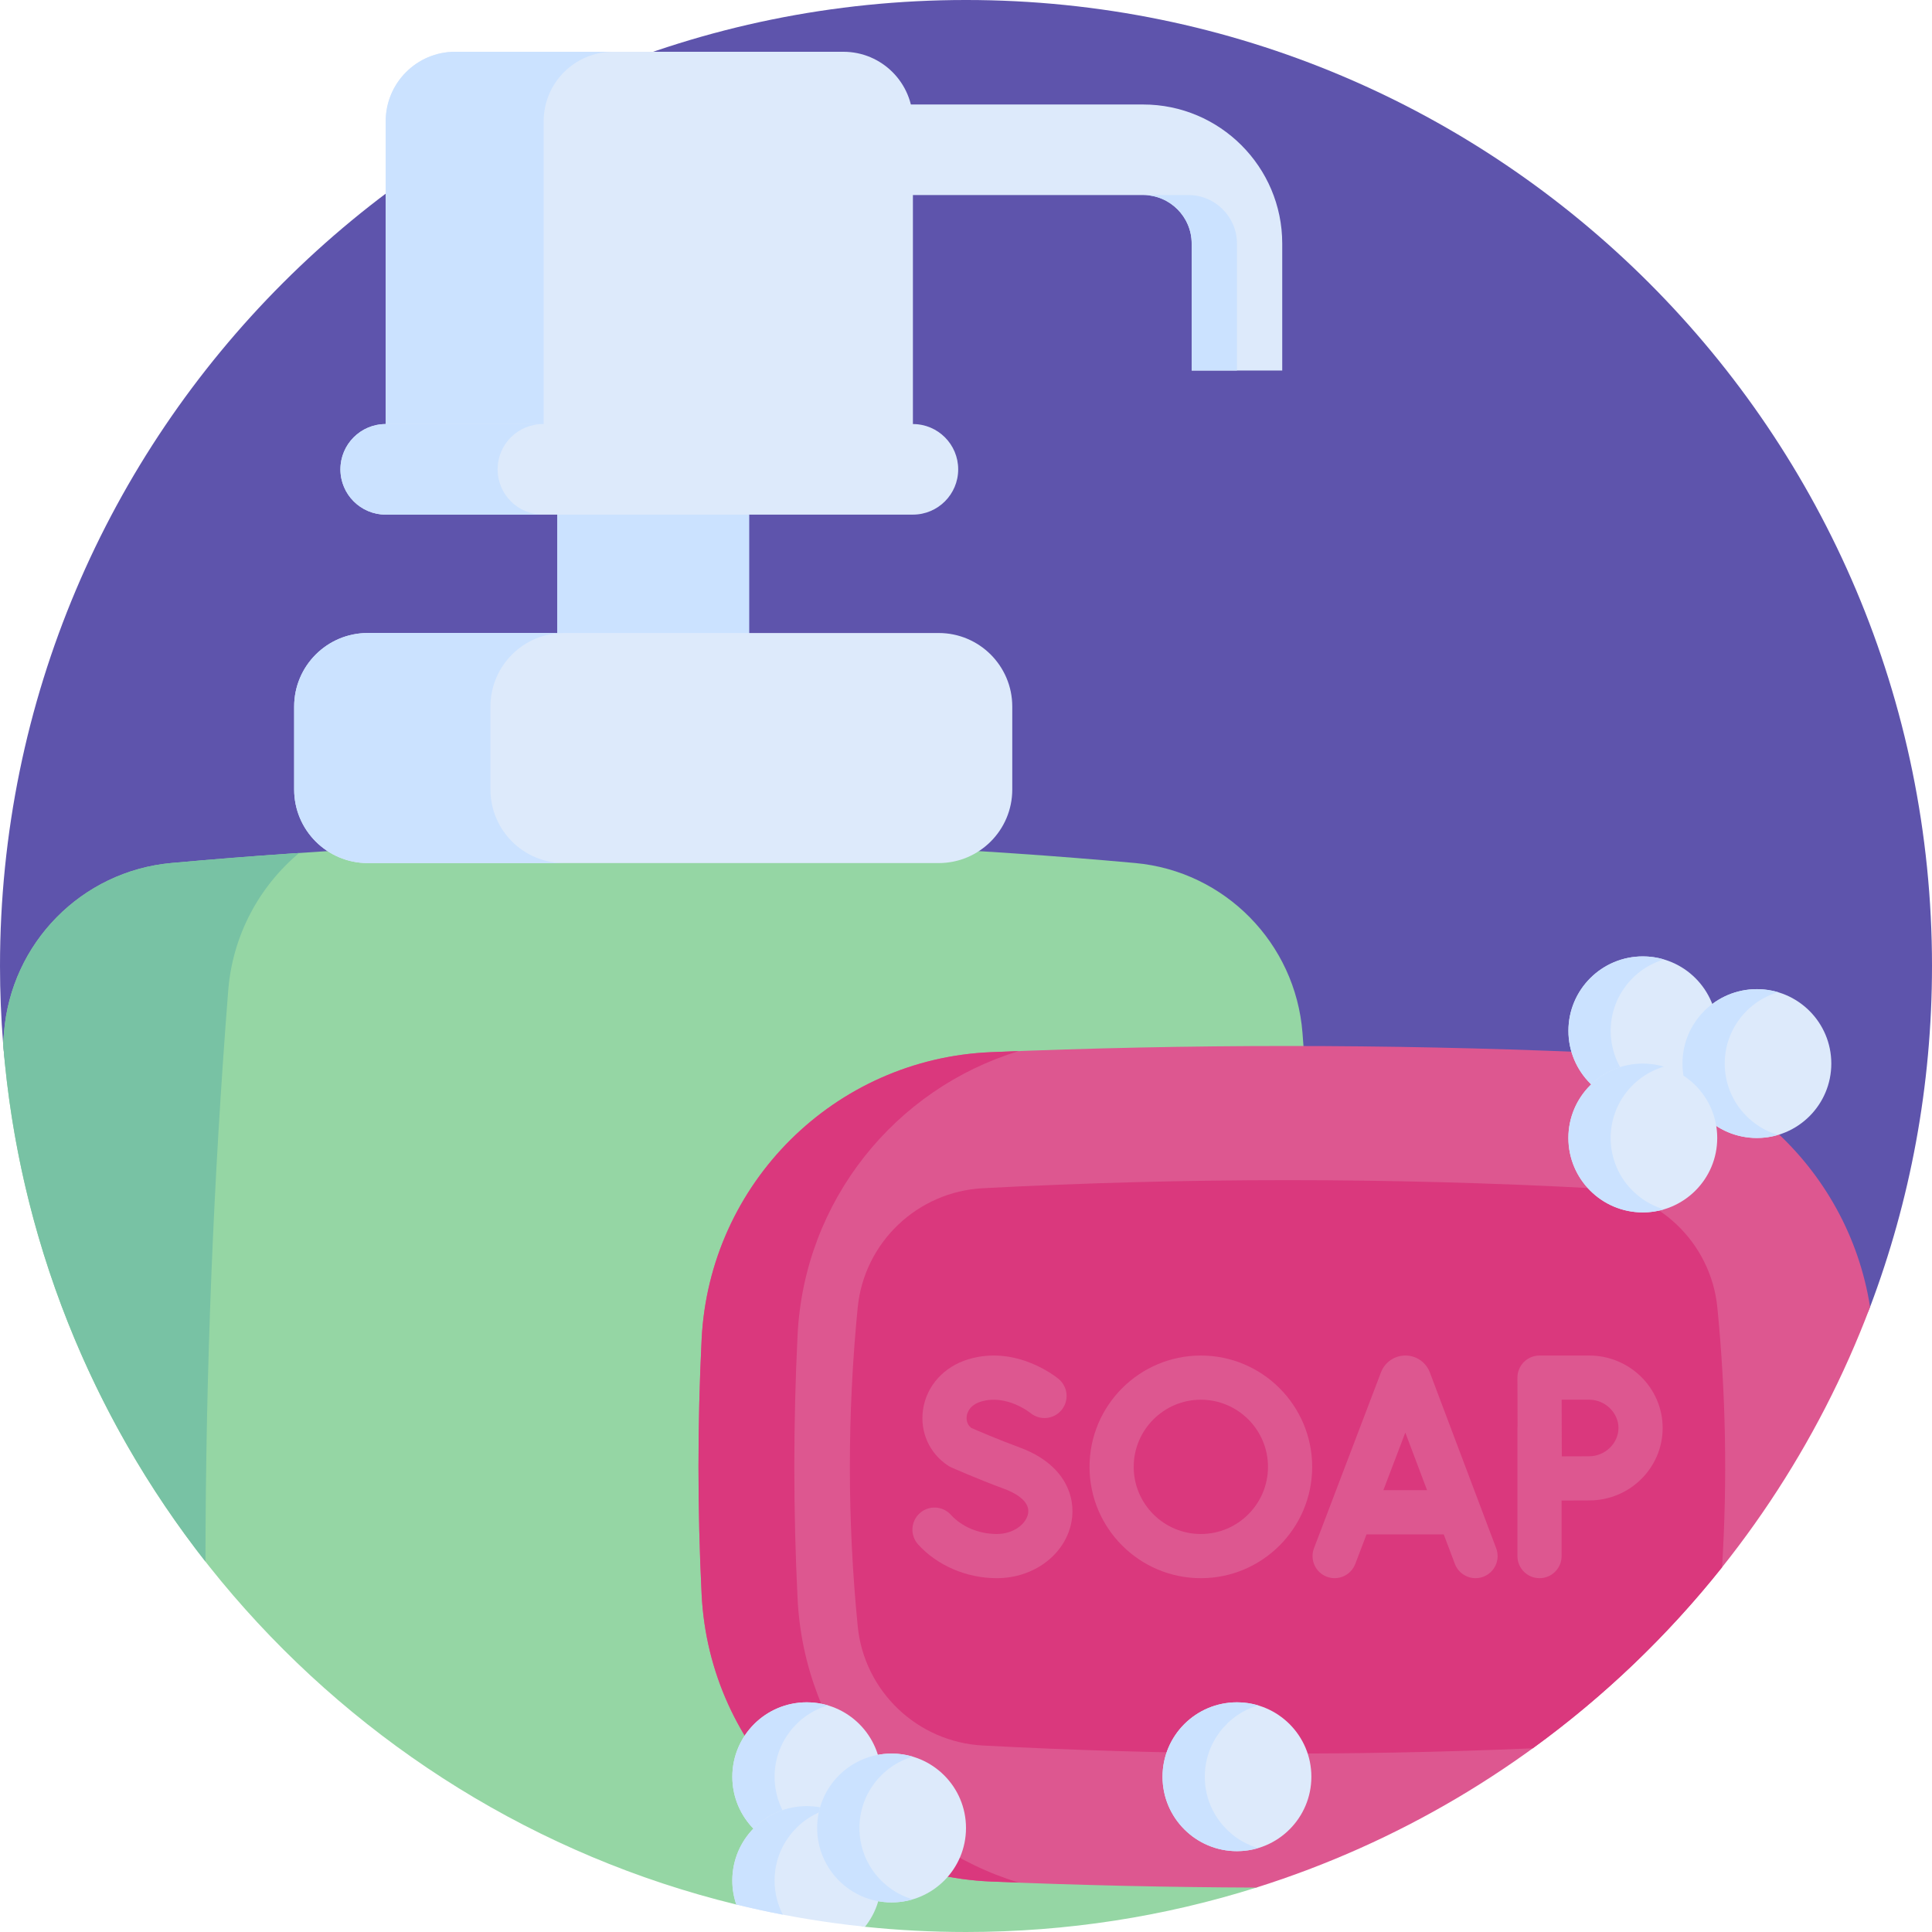 <svg id="Capa_1" enable-background="new 0 0 512 512" height="512" viewBox="0 0 512 512" width="512" xmlns="http://www.w3.org/2000/svg"><g><path d="m512 256c0 31.81-5.8 62.26-16.41 90.36-9.47 25.12-77.017 11.431-93.458 32.071-14.46 18.17-31.34 34.32-50.16 47.97-17.44 12.66-36.54 23.17-56.91 31.15-5.37 2.1-10.83 4.02-16.36 5.76-24.28 7.65-50.13 11.77-76.93 11.77-9.04 0-17.96-.47-26.76-1.39-7.36-.76-14.62-1.83-21.77-3.2-4.15-.8-8.27-1.7-12.34-2.7l51.366-17.752c-56.6-13.8-83.891-66.488-118.741-110.928-30.13-38.41-68.587-10.93-72.697-62.47-.01-.01-.01-.02 0-.03-.55-6.801-.83-13.671-.83-20.611 0-141.38 114.62-256 256-256s256 114.62 256 256z" fill="#5e54ac"/><g><path d="m147.665 105.666h50.887v92.571h-50.887z" fill="#cbe2ff"/><path d="m333.41 451.941c-5.37 2.1 5.05 46.549-.48 48.289-24.28 7.65-50.13 11.77-76.93 11.77-9.037 0-17.965-.468-26.761-1.382-5.195-.54-9.063-13.658-14.161-14.503-6.304-1.046-13.811 10.101-19.951 8.604-105.531-25.742-185.435-116.903-194.297-228.079.07-.98.14-1.96.22-2.94 1.87-23.78 20.59-42.83 44.35-44.99 85.14-7.73 170.28-7.73 255.42 0 23.76 2.16 42.48 21.21 44.35 44.99 2.41 30.626 4.042 62.119 4.897 93.756 1.154 42.667-14.986 43.067-16.657 84.485z" fill="#95d6a4"/><path d="m79.28 226.05c-10.6 8.88-17.65 21.83-18.8 36.45-3.96 50.44-5.97 100.9-6.03 151.34-30.13-38.41-49.51-85.66-53.62-137.2-.01-.01-.01-.02 0-.03.07-.97.14-1.94.22-2.91 1.87-23.78 20.59-42.83 44.34-44.99 11.3-1.02 22.59-1.91 33.89-2.66z" fill="#78c2a4"/><g><path d="m248.765 228.723h-151.312c-10.769 0-19.498-8.73-19.498-19.498v-21.973c0-10.769 8.73-19.498 19.498-19.498h151.312c10.769 0 19.498 8.73 19.498 19.498v21.973c0 10.769-8.73 19.498-19.498 19.498z" fill="#ddeafb"/><path d="m149.465 228.721h-52.01c-10.77 0-19.5-8.73-19.5-19.5v-21.97c0-10.77 8.73-19.5 19.5-19.5h52.01c-10.76 0-19.49 8.73-19.49 19.5v21.97c0 10.77 8.73 19.5 19.49 19.5z" fill="#cbe2ff"/></g><g><path d="m223.504 13.72h-102.861c-10.177 0-18.428 8.25-18.428 18.428v92.232h139.716v-92.232c0-10.177-8.25-18.428-18.427-18.428z" fill="#ddeafb"/><path d="m162.505 13.718c-10.18 0-18.43 8.25-18.43 18.43v92.231h-41.86v-92.231c0-10.18 8.25-18.43 18.42-18.43z" fill="#cbe2ff"/></g><path d="m339.805 98.2h-24v-33.655c0-7.087-5.766-12.853-12.853-12.853h-132.915v-24h132.915c20.32 0 36.853 16.532 36.853 36.853z" fill="#ddeafb"/><g><path d="m314.952 51.692h-12c7.087 0 12.853 5.766 12.853 12.853v33.655h12v-33.655c0-7.087-5.766-12.853-12.853-12.853z" fill="#cbe2ff"/></g><path d="m241.931 136.379h-139.716c-6.627 0-12-5.373-12-12s5.373-12 12-12h139.716c6.627 0 12 5.373 12 12s-5.373 12-12 12z" fill="#ddeafb"/><path d="m143.875 136.379h-41.66c-6.63 0-12-5.37-12-12s5.37-12 12-12h41.66c-6.63 0-12 5.37-12 12s5.37 12 12 12z" fill="#cbe2ff"/></g><path d="m495.59 346.36c-27.59 73.12-87.68 130.28-162.66 153.87-23.44-.09-46.89-.62-70.34-1.6-41.38-1.73-74.62-34.77-76.65-76.13-1.11-22.51-1.11-45.02 0-67.53 2.03-41.37 35.27-74.4 76.65-76.13 52.41-2.19 104.82-2.19 157.23 0 38.47 1.61 69.91 30.26 75.77 67.52z" fill="#dd5790"/><path d="m269.987 498.906c-2.47-.09-4.93-.19-7.4-.29-41.38-1.72-74.62-34.76-76.65-76.12-1.11-22.51-1.11-45.02 0-67.53 2.03-41.37 35.27-74.4 76.65-76.13 2.47-.1 4.93-.2 7.4-.29-32.74 9.96-56.87 39.62-58.62 75.25-1.15 23.29-1.15 46.58 0 69.87 1.75 35.621 25.88 65.28 58.62 75.24z" fill="#da387d"/><path d="m456.36 415.35c-14.46 18.17-31.34 34.32-50.16 47.97-48.57 2.08-97.14 1.83-145.72-.74-17.34-.92-31.48-14.36-33.18-31.65-2.77-28.13-2.77-56.27 0-84.4 1.7-17.28 15.84-30.73 33.18-31.64 53.82-2.85 107.64-2.85 161.45 0 17.34.91 31.49 14.36 33.19 31.64 2.25 22.94 2.67 45.88 1.24 68.82z" fill="#da387d"/><g fill="#dd5790"><path d="m378.912 363.681c-.02-.053-.04-.106-.062-.159-1.072-2.608-3.585-4.293-6.405-4.293-.002 0-.005 0-.007 0-2.822.003-5.336 1.693-6.404 4.305-.018.044-.035.088-.052.131l-17.76 46.629c-1.151 3.021.366 6.403 3.386 7.554 3.021 1.149 6.403-.365 7.554-3.387l2.987-7.843h20.454l2.953 7.826c.884 2.344 3.112 3.789 5.477 3.788.687 0 1.386-.122 2.066-.378 3.024-1.141 4.551-4.519 3.409-7.543zm-12.303 31.232 5.815-15.267 5.762 15.267z"/><path d="m270.267 383.612c-5.819-2.146-11.236-4.484-12.889-5.208-1.316-1.053-1.272-2.524-1.184-3.136.121-.846.735-2.913 3.803-3.837 6.71-2.02 12.917 2.897 13.072 3.021 2.474 2.051 6.145 1.725 8.216-.74 2.08-2.475 1.761-6.167-.714-8.248-.446-.375-11.062-9.128-23.95-5.243-6.508 1.96-11.111 7.089-12.014 13.384-.848 5.905 1.712 11.584 6.68 14.823.258.169.53.316.812.442.274.122 6.785 3.021 14.118 5.726 2.088.77 6.874 2.945 6.238 6.504-.476 2.667-3.718 5.426-8.319 5.426-4.717 0-9.257-1.902-12.144-5.088-2.172-2.396-5.874-2.577-8.268-.406-2.396 2.171-2.578 5.873-.407 8.268 5.07 5.594 12.853 8.934 20.819 8.934 9.939 0 18.285-6.34 19.844-15.075 1.172-6.572-1.814-15.157-13.713-19.547z"/><path d="m421.156 359.23h-13.17c-1.556 0-3.047.619-4.146 1.721-1.098 1.102-1.713 2.596-1.708 4.151 0 .001.03 9.093.033 12.71-.021.203-.033.409-.033.618v33.949c0 3.233 2.62 5.854 5.854 5.854 3.233 0 5.854-2.621 5.854-5.854v-14.722c2.665-.014 5.616-.026 7.316-.026 10.731 0 19.462-8.613 19.462-19.201s-8.731-19.2-19.462-19.2zm0 26.694c-1.688 0-4.603.013-7.256.026-.014-2.744-.027-5.785-.027-7.519 0-1.471-.008-4.62-.016-7.493h7.299c4.203 0 7.755 3.432 7.755 7.493-.001 4.061-3.552 7.493-7.755 7.493z"/><path d="m318.238 359.23c-16.267 0-29.502 13.234-29.502 29.502s13.235 29.502 29.502 29.502 29.501-13.234 29.501-29.502-13.233-29.502-29.501-29.502zm0 47.296c-9.812 0-17.795-7.982-17.795-17.794s7.982-17.794 17.795-17.794c9.812 0 17.794 7.982 17.794 17.794s-7.982 17.794-17.794 17.794z"/></g><g><circle cx="435.373" cy="273.178" fill="#ddeafb" r="19.723"/><path d="m440.978 292.09c-1.771.53-3.654.809-5.607.809-10.893 0-19.721-8.829-19.721-19.721s8.828-19.721 19.721-19.721c1.952 0 3.835.279 5.607.809-8.159 2.413-14.128 9.972-14.128 18.912s5.969 16.499 14.128 18.912z" fill="#cbe2ff"/></g><g><circle cx="465.593" cy="281.856" fill="#ddeafb" r="19.723"/><path d="m471.198 300.769c-1.771.53-3.654.809-5.607.809-10.893 0-19.721-8.829-19.721-19.721s8.828-19.721 19.721-19.721c1.952 0 3.835.279 5.607.809-8.159 2.413-14.128 9.972-14.128 18.912s5.969 16.499 14.128 18.912z" fill="#cbe2ff"/></g><g><circle cx="435.361" cy="301.578" fill="#ddeafb" r="19.723"/><path d="m440.966 320.49c-1.771.53-3.654.809-5.607.809-10.893 0-19.721-8.829-19.721-19.721 0-10.893 8.828-19.721 19.721-19.721 1.952 0 3.835.279 5.607.809-8.159 2.413-14.128 9.972-14.128 18.912s5.969 16.499 14.128 18.912z" fill="#cbe2ff"/></g><g><circle cx="213.797" cy="470.853" fill="#ddeafb" r="19.723"/><path d="m219.403 489.766c-1.771.53-3.654.809-5.607.809-10.893 0-19.721-8.829-19.721-19.721s8.828-19.721 19.721-19.721c1.952 0 3.835.279 5.607.809-8.159 2.413-14.128 9.972-14.128 18.912-.001 8.94 5.968 16.499 14.128 18.912z" fill="#cbe2ff"/></g><g><path d="m233.52 498.36c0 4.63-1.6 8.89-4.28 12.25-11.62-1.2-23.01-3.18-34.11-5.9-.69-1.99-1.06-4.13-1.06-6.35 0-10.9 8.83-19.73 19.73-19.73 10.89 0 19.72 8.83 19.72 19.73z" fill="#ddeafb"/><path d="m205.27 498.36c0 3.26.79 6.34 2.2 9.05-4.15-.8-8.27-1.7-12.34-2.7h-.01c-.68-1.99-1.05-4.13-1.05-6.35 0-10.9 8.83-19.72 19.73-19.72 1.95 0 3.83.27 5.6.8-8.16 2.42-14.13 9.98-14.13 18.92z" fill="#cbe2ff"/></g><g><circle cx="236.277" cy="484.436" fill="#ddeafb" r="19.723"/><path d="m241.883 503.349c-1.771.53-3.654.809-5.607.809-10.893 0-19.721-8.829-19.721-19.721 0-10.893 8.828-19.721 19.721-19.721 1.952 0 3.835.279 5.607.809-8.159 2.413-14.128 9.972-14.128 18.912-.001 8.94 5.968 16.499 14.128 18.912z" fill="#cbe2ff"/></g><g><circle cx="327.805" cy="470.854" fill="#ddeafb" r="19.723"/><path d="m333.41 489.766c-1.771.53-3.654.809-5.607.809-10.893 0-19.721-8.829-19.721-19.721 0-10.893 8.828-19.721 19.721-19.721 1.952 0 3.835.279 5.607.809-8.159 2.413-14.128 9.972-14.128 18.912s5.969 16.499 14.128 18.912z" fill="#cbe2ff"/></g></g></svg>